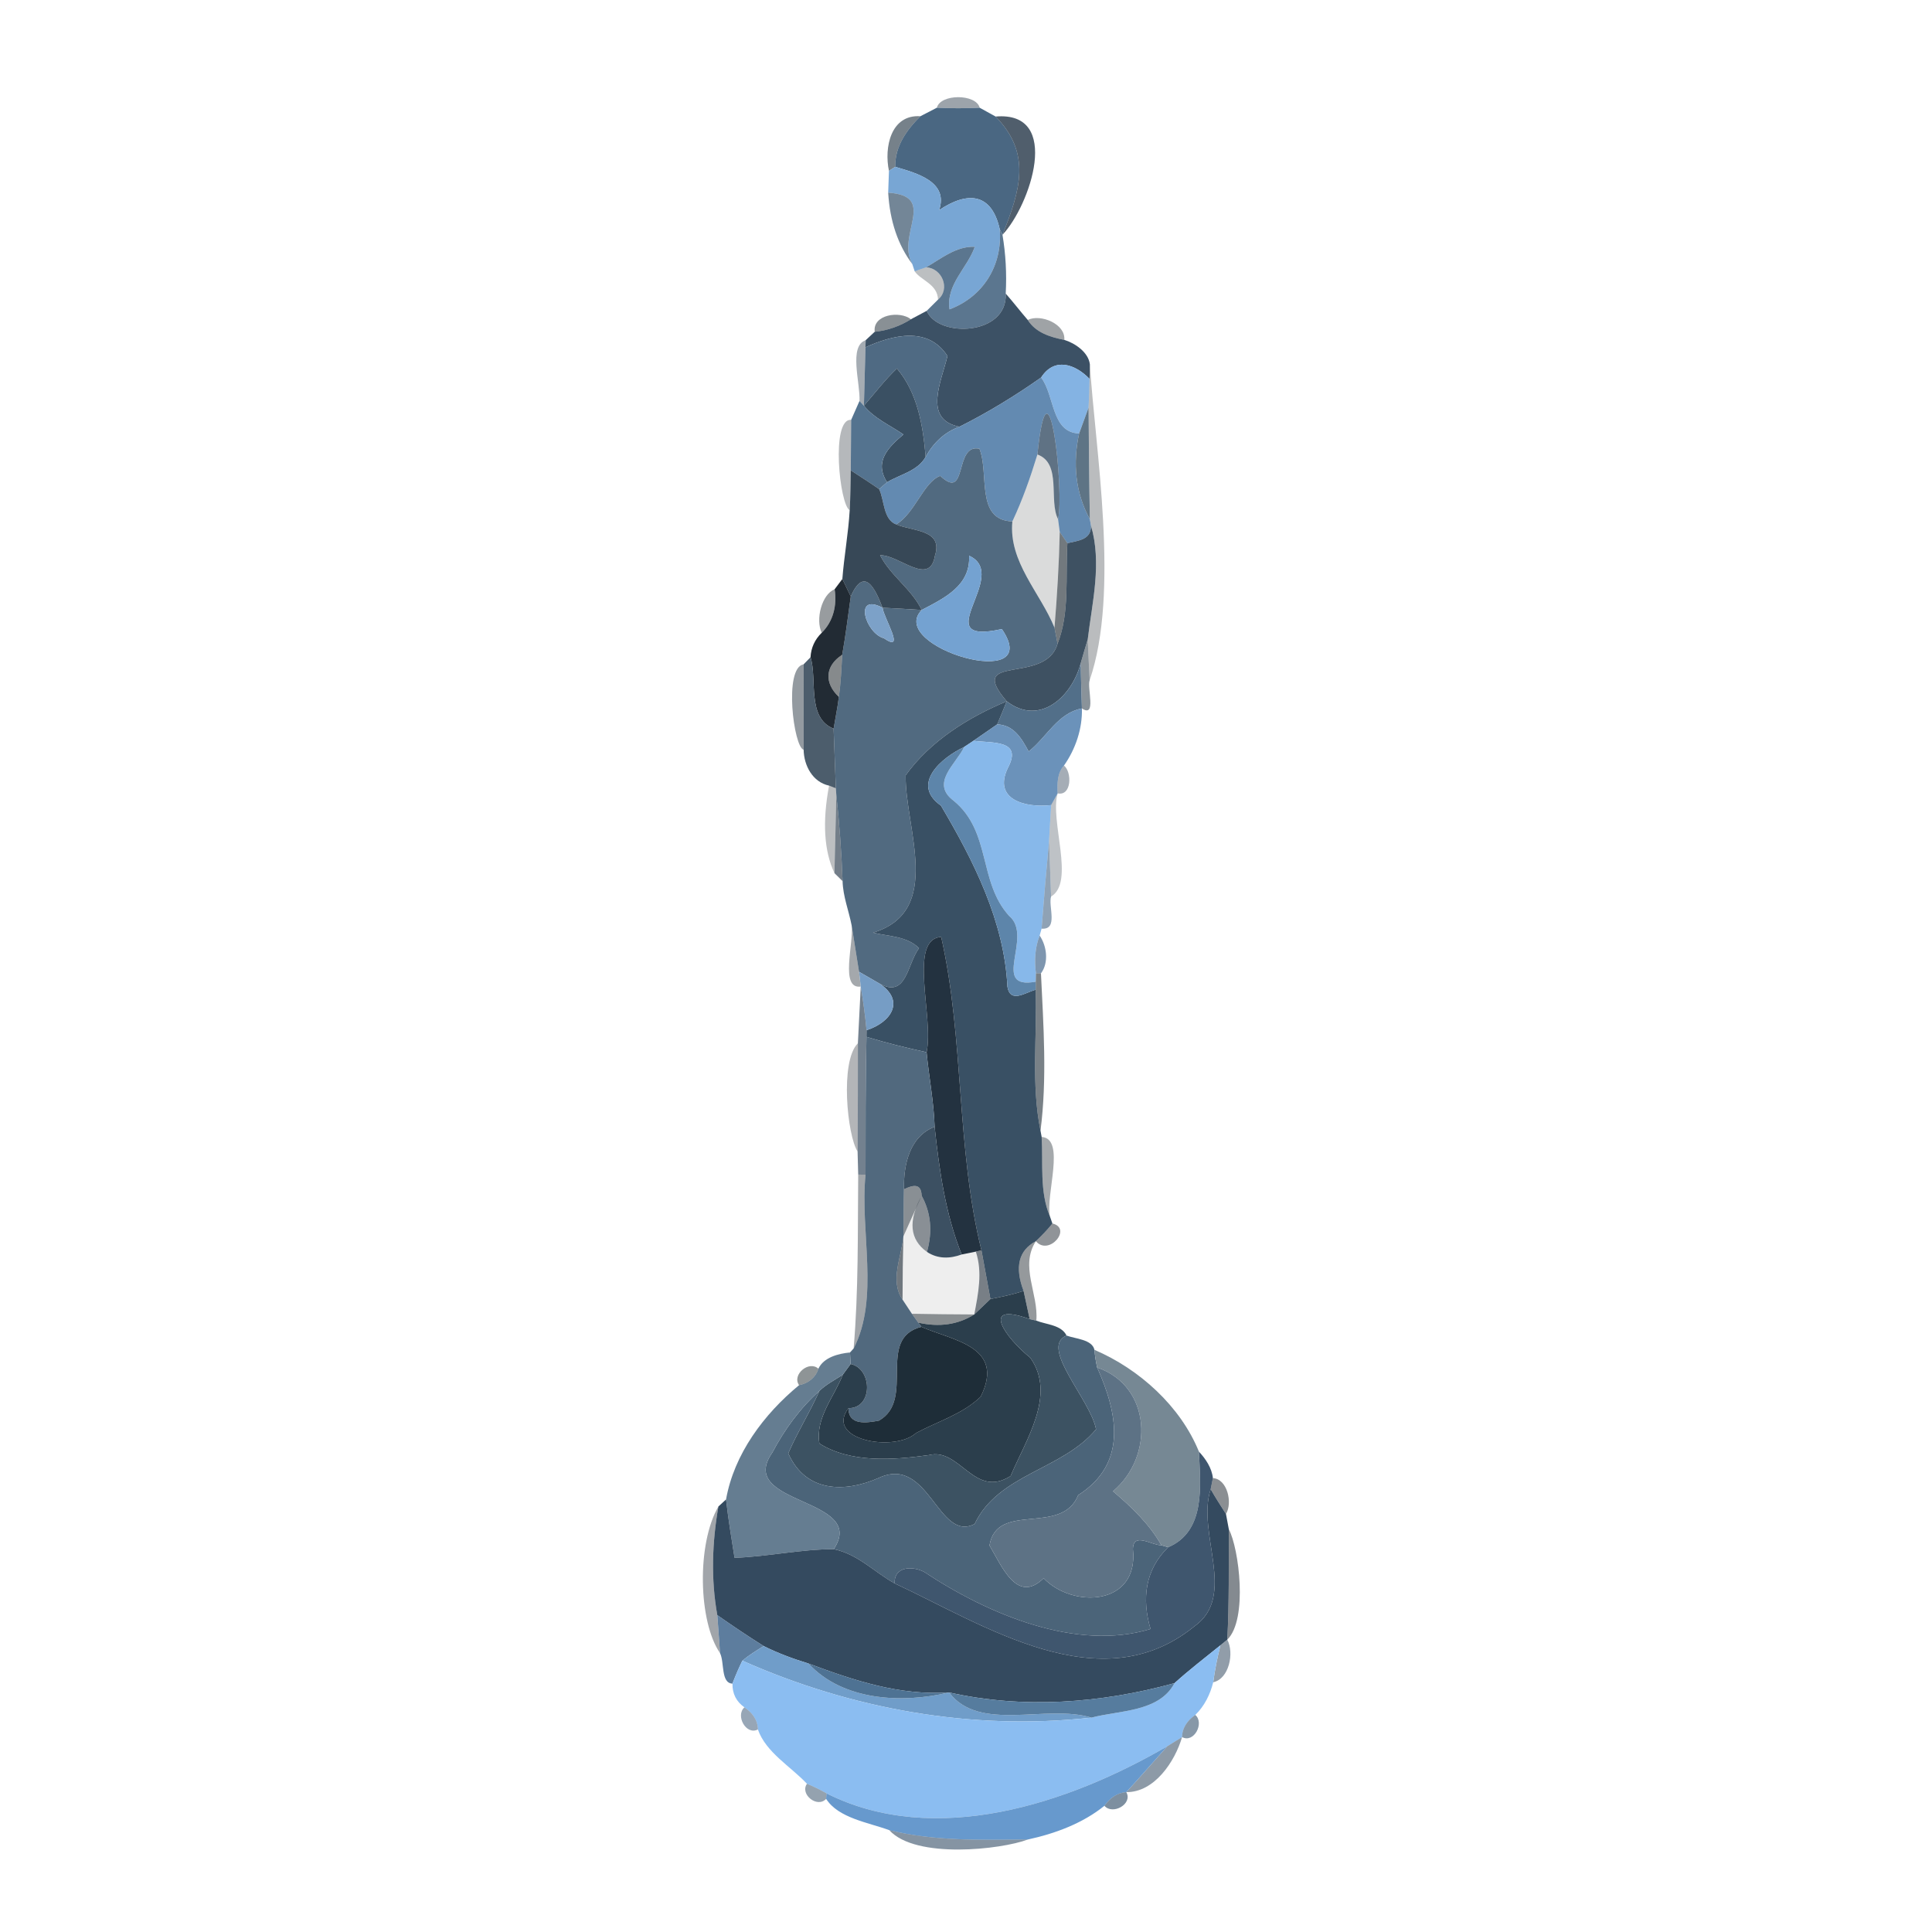 <?xml version="1.0" encoding="UTF-8" ?>
<!DOCTYPE svg PUBLIC "-//W3C//DTD SVG 1.1//EN" "http://www.w3.org/Graphics/SVG/1.1/DTD/svg11.dtd">
<svg width="250pt" height="250pt" viewBox="0 0 250 250" version="1.1" xmlns="http://www.w3.org/2000/svg">
<g id="#26364572">
<path fill="#263645" opacity="0.45" d=" M 121.23 13.94 C 121.68 12.12 126.31 12.12 126.77 13.94 C 124.92 14.03 123.07 14.03 121.23 13.94 Z" />
</g>
<g id="#4a6782fd">
<path fill="#4a6782" opacity="1.00" d=" M 119.10 15.04 C 119.63 14.77 120.70 14.21 121.23 13.94 C 123.07 14.03 124.92 14.03 126.77 13.94 C 127.29 14.22 128.32 14.79 128.83 15.08 C 133.50 19.86 132.03 24.60 129.72 30.38 L 129.37 29.68 C 128.31 24.91 125.18 24.74 121.52 27.19 C 122.78 23.49 118.57 22.39 115.84 21.59 C 115.80 18.93 117.30 16.84 119.10 15.04 Z" />
</g>
<g id="#30404ea8">
<path fill="#30404e" opacity="0.66" d=" M 115.03 22.11 C 114.39 19.11 115.25 14.79 119.10 15.04 C 117.30 16.84 115.80 18.93 115.84 21.59 L 115.03 22.11 Z" />
</g>
<g id="#253647cb">
<path fill="#253647" opacity="0.80" d=" M 128.83 15.08 C 137.51 14.34 133.27 26.65 129.72 30.38 C 132.03 24.60 133.50 19.86 128.83 15.08 Z" />
</g>
<g id="#78a6d4fc">
<path fill="#78a6d4" opacity="1.00" d=" M 115.03 22.11 L 115.84 21.59 C 118.57 22.39 122.78 23.49 121.52 27.19 C 125.18 24.74 128.31 24.91 129.37 29.68 C 129.73 34.34 127.24 38.39 122.87 40.03 C 122.40 36.80 125.16 34.72 126.14 31.93 C 123.72 31.84 121.82 33.45 119.84 34.59 C 119.47 34.72 118.73 34.98 118.36 35.11 L 118.05 34.17 C 115.93 30.36 121.42 25.36 114.93 24.93 C 114.95 24.22 115.01 22.81 115.03 22.11 Z" />
</g>
<g id="#476077c3">
<path fill="#476077" opacity="0.76" d=" M 114.93 24.93 C 121.42 25.36 115.93 30.36 118.05 34.17 C 116.19 31.69 115.15 28.61 114.93 24.93 Z" />
</g>
<g id="#53708af1">
<path fill="#53708a" opacity="0.95" d=" M 129.37 29.68 L 129.72 30.38 C 130.14 32.88 130.28 35.41 130.14 37.99 C 130.41 43.45 121.36 43.75 119.92 40.22 C 120.28 39.86 121.02 39.13 121.38 38.77 C 123.01 37.40 121.92 34.69 119.84 34.59 C 121.82 33.45 123.72 31.84 126.14 31.93 C 125.16 34.72 122.40 36.80 122.87 40.03 C 127.24 38.39 129.73 34.34 129.37 29.68 Z" />
</g>
<g id="#1f28304c">
<path fill="#1f2830" opacity="0.30" d=" M 118.36 35.11 C 118.73 34.98 119.47 34.72 119.84 34.59 C 121.92 34.69 123.01 37.40 121.38 38.77 C 121.32 36.75 119.13 36.27 118.36 35.11 Z" />
</g>
<g id="#384e62f9">
<path fill="#384e62" opacity="0.98" d=" M 130.14 37.99 C 131.12 39.10 132.02 40.28 132.99 41.40 C 134.02 43.05 135.92 43.63 137.72 43.98 C 139.12 44.41 140.85 45.59 141.03 47.15 C 141.02 47.62 141.00 48.56 140.99 49.03 C 139.12 47.10 136.43 46.18 134.72 48.85 C 131.35 51.22 127.83 53.38 124.15 55.22 C 119.38 54.28 121.82 49.37 122.60 46.07 C 120.09 42.18 115.51 43.35 111.99 44.94 L 112.02 44.02 C 112.31 43.75 112.90 43.20 113.19 42.93 C 114.85 42.77 116.46 42.20 117.87 41.31 C 118.38 41.04 119.41 40.49 119.92 40.22 C 121.36 43.75 130.41 43.45 130.14 37.99 Z" />
</g>
<g id="#29353e8b">
<path fill="#29353e" opacity="0.55" d=" M 113.19 42.93 C 112.89 40.69 116.45 40.18 117.87 41.31 C 116.46 42.20 114.85 42.77 113.19 42.93 Z" />
</g>
<g id="#212b316e">
<path fill="#212b31" opacity="0.43" d=" M 132.99 41.40 C 134.66 40.58 137.92 41.93 137.72 43.98 C 135.92 43.63 134.02 43.05 132.99 41.40 Z" />
</g>
<g id="#4f6a83fc">
<path fill="#4f6a83" opacity="1.00" d=" M 111.99 44.94 C 115.51 43.35 120.09 42.18 122.60 46.07 C 121.82 49.37 119.38 54.28 124.15 55.22 C 122.20 55.93 120.77 57.32 119.78 59.12 C 119.44 55.11 118.75 50.85 116.06 47.68 C 114.50 49.16 113.20 50.88 111.79 52.50 C 111.84 50.61 111.94 46.83 111.99 44.94 Z" />
</g>
<g id="#40505e78">
<path fill="#40505e" opacity="0.47" d=" M 111.22 51.88 C 111.33 49.55 109.79 44.78 112.02 44.02 L 111.99 44.94 C 111.94 46.83 111.84 50.61 111.79 52.50 L 111.22 51.88 Z" />
</g>
<g id="#81b1e2f7">
<path fill="#81b1e2" opacity="0.97" d=" M 134.72 48.85 C 136.43 46.18 139.12 47.10 140.99 49.03 C 140.97 50.27 140.93 51.51 140.86 52.75 C 140.45 53.86 140.04 54.97 139.64 56.09 C 136.01 55.97 136.50 51.19 134.72 48.85 Z" />
</g>
<g id="#21292e4e">
<path fill="#21292e" opacity="0.31" d=" M 141.03 47.15 C 141.72 58.17 144.92 76.62 141.00 88.02 C 140.92 86.26 140.82 84.50 140.75 82.75 C 141.34 77.86 142.60 72.88 141.17 68.00 L 141.03 67.19 C 140.93 62.37 140.90 57.56 140.86 52.75 C 140.93 51.51 140.97 50.27 140.99 49.03 C 141.00 48.56 141.02 47.62 141.03 47.15 Z" />
</g>
<g id="#3a5063ff">
<path fill="#3a5063" opacity="1.00" d=" M 111.79 52.50 C 113.20 50.88 114.50 49.16 116.06 47.68 C 118.75 50.85 119.44 55.11 119.78 59.12 C 118.73 60.97 116.48 61.38 114.79 62.40 C 113.07 59.75 114.92 57.90 116.90 56.22 C 115.17 55.02 113.14 54.17 111.79 52.50 Z" />
</g>
<g id="#638ab1fc">
<path fill="#638ab1" opacity="1.00" d=" M 124.15 55.22 C 127.83 53.38 131.35 51.22 134.72 48.85 C 136.50 51.19 136.01 55.97 139.64 56.09 C 138.80 59.91 139.14 63.77 141.03 67.19 L 141.17 68.00 C 141.23 69.86 139.51 69.96 138.12 70.29 C 137.87 69.93 137.37 69.20 137.13 68.83 C 137.07 68.42 136.97 67.59 136.91 67.18 C 137.74 63.88 135.71 44.34 134.24 58.81 C 133.34 61.76 132.32 64.67 131.00 67.47 C 126.19 67.32 128.03 61.29 126.74 58.07 C 123.41 57.34 125.27 64.96 121.67 61.58 C 119.53 62.35 118.40 66.40 115.97 67.86 C 114.28 67.24 114.45 64.74 113.76 63.29 C 114.01 63.06 114.53 62.62 114.79 62.40 C 116.48 61.38 118.73 60.97 119.78 59.12 C 120.77 57.32 122.20 55.93 124.15 55.22 Z" />
</g>
<g id="#54738ffb">
<path fill="#54738f" opacity="1.00" d=" M 111.22 51.88 L 111.79 52.50 C 113.14 54.17 115.17 55.02 116.90 56.22 C 114.92 57.90 113.07 59.75 114.79 62.40 C 114.53 62.62 114.01 63.06 113.76 63.29 C 112.55 62.45 111.31 61.66 110.09 60.86 C 110.10 59.22 110.13 55.96 110.14 54.33 C 110.41 53.71 110.95 52.49 111.22 51.88 Z" />
</g>
<g id="#364d64c9">
<path fill="#364d64" opacity="0.79" d=" M 134.24 58.81 C 135.71 44.34 137.74 63.88 136.91 67.18 C 135.67 64.76 137.43 59.97 134.24 58.81 Z" />
</g>
<g id="#4d6578e5">
<path fill="#4d6578" opacity="0.90" d=" M 139.64 56.09 C 140.04 54.97 140.45 53.86 140.86 52.75 C 140.90 57.56 140.93 62.37 141.03 67.19 C 139.14 63.77 138.80 59.91 139.64 56.09 Z" />
</g>
<g id="#212a3153">
<path fill="#212a31" opacity="0.33" d=" M 109.95 66.02 C 108.64 65.36 107.48 54.10 110.14 54.33 C 110.13 55.96 110.10 59.22 110.09 60.86 C 110.05 62.58 110.05 64.30 109.95 66.02 Z" />
</g>
<g id="#516a80fd">
<path fill="#516a80" opacity="1.00" d=" M 121.67 61.58 C 125.27 64.96 123.41 57.34 126.74 58.07 C 128.03 61.29 126.19 67.32 131.00 67.47 C 130.49 72.71 134.60 76.68 136.45 81.22 C 136.55 81.74 136.75 82.77 136.85 83.29 C 135.32 88.71 124.85 84.43 130.27 90.75 C 125.30 92.82 120.35 95.91 117.19 100.33 C 117.11 107.20 122.12 117.92 112.97 120.69 C 114.98 121.17 117.37 121.14 118.92 122.69 C 117.37 124.78 117.31 129.24 113.80 127.27 C 112.92 126.76 112.04 126.25 111.16 125.75 C 110.92 124.25 110.44 121.25 110.20 119.74 C 109.83 117.83 109.08 115.99 109.03 114.02 C 108.89 110.28 108.62 106.56 108.22 102.85 L 108.16 102.01 C 108.06 99.43 107.96 96.86 107.87 94.29 C 108.09 92.92 108.38 91.56 108.55 90.18 C 108.80 88.37 108.88 86.55 108.98 84.73 C 109.43 82.22 109.73 79.69 110.09 77.18 C 111.79 73.34 113.18 75.94 114.20 78.64 C 110.42 76.64 111.96 81.92 114.37 82.59 C 117.28 84.59 114.36 79.98 114.20 78.64 C 115.89 78.71 117.57 78.83 119.27 78.93 C 114.61 83.72 135.34 89.77 129.64 81.40 C 119.66 83.60 130.92 74.41 125.40 71.91 C 125.60 75.79 122.20 77.39 119.27 78.93 C 117.95 76.21 115.26 74.53 113.88 71.85 C 116.29 71.75 120.30 75.98 120.98 71.91 C 122.08 68.50 118.12 68.77 115.97 67.86 C 118.40 66.40 119.53 62.35 121.67 61.58 Z" />
</g>
<g id="#0d101325">
<path fill="#0d1013" opacity="0.15" d=" M 134.24 58.81 C 137.43 59.97 135.67 64.76 136.91 67.18 C 136.97 67.59 137.07 68.42 137.13 68.83 C 137.04 72.97 136.79 77.10 136.45 81.22 C 134.60 76.68 130.49 72.71 131.00 67.47 C 132.32 64.67 133.34 61.76 134.24 58.81 Z" />
</g>
<g id="#334554f9">
<path fill="#334554" opacity="0.98" d=" M 110.09 60.86 C 111.31 61.66 112.55 62.45 113.76 63.29 C 114.45 64.74 114.28 67.24 115.97 67.86 C 118.12 68.77 122.08 68.50 120.98 71.91 C 120.30 75.98 116.29 71.75 113.88 71.85 C 115.26 74.53 117.95 76.21 119.27 78.93 C 117.57 78.83 115.89 78.71 114.20 78.64 C 113.18 75.94 111.79 73.34 110.09 77.18 C 109.82 76.62 109.27 75.48 109.00 74.92 C 109.23 71.94 109.78 68.99 109.95 66.02 C 110.05 64.30 110.05 62.58 110.09 60.86 Z" />
</g>
<g id="#394d5ef7">
<path fill="#394d5e" opacity="0.97" d=" M 141.17 68.00 C 142.60 72.88 141.34 77.86 140.75 82.75 C 140.44 83.76 140.14 84.78 139.85 85.80 C 138.74 90.09 134.58 94.04 130.27 90.75 C 124.85 84.43 135.32 88.71 136.85 83.29 C 138.45 79.24 137.85 74.61 138.12 70.29 C 139.51 69.96 141.23 69.86 141.17 68.00 Z" />
</g>
<g id="#212b34a1">
<path fill="#212b34" opacity="0.63" d=" M 137.13 68.83 C 137.37 69.20 137.87 69.93 138.12 70.29 C 137.85 74.61 138.45 79.24 136.85 83.29 C 136.75 82.77 136.55 81.74 136.45 81.22 C 136.79 77.10 137.04 72.97 137.13 68.83 Z" />
</g>
<g id="#74a2d1ff">
<path fill="#74a2d1" opacity="1.00" d=" M 125.40 71.91 C 130.92 74.41 119.66 83.60 129.64 81.40 C 135.34 89.77 114.61 83.72 119.27 78.93 C 122.20 77.39 125.60 75.79 125.40 71.91 Z" />
</g>
<g id="#18212af1">
<path fill="#18212a" opacity="0.95" d=" M 108.00 76.25 C 108.25 75.92 108.75 75.25 109.00 74.92 C 109.27 75.48 109.82 76.62 110.09 77.18 C 109.73 79.69 109.43 82.22 108.98 84.73 C 106.74 86.17 106.64 88.39 108.55 90.18 C 108.38 91.56 108.09 92.92 107.87 94.29 C 104.35 92.91 105.78 87.83 104.88 85.05 C 104.95 83.82 105.43 82.76 106.33 81.88 C 107.84 80.38 108.32 78.32 108.00 76.25 Z" />
</g>
<g id="#1c252c72">
<path fill="#1c252c" opacity="0.45" d=" M 106.33 81.88 C 105.50 80.17 106.33 76.91 108.00 76.25 C 108.32 78.32 107.84 80.38 106.33 81.88 Z" />
</g>
<g id="#7ca1c8ff">
<path fill="#7ca1c8" opacity="1.00" d=" M 114.37 82.59 C 111.96 81.92 110.42 76.64 114.20 78.64 C 114.36 79.98 117.28 84.59 114.37 82.59 Z" />
</g>
<g id="#404f5b9b">
<path fill="#404f5b" opacity="0.61" d=" M 139.85 85.80 C 140.14 84.78 140.44 83.76 140.75 82.75 C 140.82 84.50 140.92 86.26 141.00 88.02 C 140.64 89.00 141.93 92.95 140.00 91.67 C 139.94 89.71 139.87 87.76 139.85 85.80 Z" />
</g>
<g id="#36495ae3">
<path fill="#36495a" opacity="0.89" d=" M 103.98 85.97 C 104.21 85.74 104.66 85.28 104.88 85.05 C 105.78 87.83 104.35 92.91 107.87 94.29 C 107.96 96.86 108.06 99.43 108.16 102.01 L 107.28 101.66 C 105.15 101.20 104.03 99.07 103.99 97.02 C 103.98 93.33 104.01 89.66 103.98 85.97 Z" />
</g>
<g id="#1b222788">
<path fill="#1b2227" opacity="0.53" d=" M 108.55 90.18 C 106.64 88.39 106.74 86.17 108.98 84.73 C 108.88 86.55 108.80 88.37 108.55 90.18 Z" />
</g>
<g id="#2b394681">
<path fill="#2b3946" opacity="0.51" d=" M 103.99 97.02 C 102.69 96.68 101.40 86.38 103.98 85.97 C 104.01 89.66 103.98 93.33 103.99 97.02 Z" />
</g>
<g id="#526f89fd">
<path fill="#526f89" opacity="1.00" d=" M 130.27 90.75 C 134.58 94.04 138.74 90.09 139.85 85.80 C 139.87 87.76 139.94 89.71 140.00 91.67 C 136.85 92.28 135.45 95.40 133.11 97.24 C 132.18 95.54 131.21 93.83 129.04 93.73 C 129.46 92.74 129.87 91.75 130.27 90.75 Z" />
</g>
<g id="#395064fe">
<path fill="#395064" opacity="1.00" d=" M 117.19 100.33 C 120.35 95.91 125.30 92.82 130.27 90.75 C 129.87 91.75 129.46 92.74 129.04 93.73 C 128.01 94.44 126.98 95.15 125.96 95.86 C 125.66 96.06 125.06 96.46 124.76 96.66 C 121.84 98.03 117.80 101.47 121.76 104.25 C 125.98 111.38 129.96 119.23 130.36 127.69 C 130.75 129.89 132.69 128.41 134.02 128.07 C 134.21 134.13 133.42 140.32 134.64 146.31 L 134.79 147.12 C 135.00 150.54 134.49 154.18 135.87 157.43 L 136.18 158.32 C 135.53 159.14 134.80 159.89 134.04 160.61 C 131.81 161.80 131.28 163.95 132.45 167.04 C 131.05 167.51 129.61 167.81 128.16 168.09 C 127.87 166.52 127.29 163.37 127.00 161.79 C 123.72 148.56 124.78 134.45 121.79 121.24 C 117.48 121.53 120.87 131.62 119.90 136.16 C 117.28 135.59 114.68 134.95 112.12 134.17 L 112.13 133.31 C 115.35 132.28 117.15 129.48 113.80 127.27 C 117.31 129.24 117.37 124.78 118.92 122.69 C 117.37 121.14 114.98 121.17 112.97 120.69 C 122.12 117.92 117.11 107.20 117.19 100.33 Z" />
</g>
<g id="#658eb7f5">
<path fill="#658eb7" opacity="0.96" d=" M 133.11 97.24 C 135.45 95.40 136.85 92.28 140.00 91.67 C 140.07 94.30 139.18 96.92 137.68 99.06 C 136.79 100.05 136.80 101.41 136.86 102.66 C 136.65 103.04 136.23 103.80 136.02 104.18 C 132.75 104.56 128.40 103.51 130.43 99.34 C 132.34 95.72 128.45 96.17 125.96 95.86 C 126.98 95.15 128.01 94.44 129.04 93.73 C 131.21 93.83 132.18 95.54 133.11 97.24 Z" />
</g>
<g id="#87b8eafe">
<path fill="#87b8ea" opacity="1.00" d=" M 124.76 96.66 C 125.06 96.46 125.66 96.06 125.96 95.86 C 128.45 96.17 132.34 95.72 130.43 99.34 C 128.40 103.51 132.75 104.56 136.02 104.18 C 135.92 105.71 135.84 107.24 135.75 108.77 C 135.40 112.56 135.07 116.36 134.78 120.17 L 134.53 121.06 C 133.92 122.61 133.83 124.30 134.05 125.95 L 134.03 127.03 C 128.05 128.13 133.80 121.19 130.58 118.52 C 126.57 114.10 128.29 107.65 123.42 103.63 C 120.32 101.34 123.72 98.87 124.76 96.66 Z" />
</g>
<g id="#5d85aaff">
<path fill="#5d85aa" opacity="1.00" d=" M 121.76 104.25 C 117.80 101.47 121.84 98.03 124.76 96.66 C 123.72 98.87 120.32 101.34 123.42 103.63 C 128.29 107.65 126.57 114.10 130.58 118.52 C 133.80 121.19 128.05 128.13 134.03 127.03 L 134.02 128.07 C 132.69 128.41 130.75 129.89 130.36 127.69 C 129.96 119.23 125.98 111.38 121.76 104.25 Z" />
</g>
<g id="#2f43586e">
<path fill="#2f4358" opacity="0.43" d=" M 136.86 102.66 C 136.80 101.41 136.79 100.05 137.68 99.06 C 138.74 99.92 138.67 103.05 136.86 102.66 Z" />
</g>
<g id="#151c2348">
<path fill="#151c23" opacity="0.28" d=" M 107.28 101.66 L 108.16 102.01 L 108.22 102.85 C 108.16 106.22 108.04 109.61 107.98 112.99 C 106.63 110.13 106.40 106.35 107.28 101.66 Z" />
</g>
<g id="#334353ae">
<path fill="#334353" opacity="0.68" d=" M 108.22 102.85 C 108.62 106.56 108.89 110.28 109.03 114.02 C 108.77 113.76 108.24 113.25 107.98 112.99 C 108.04 109.61 108.16 106.22 108.22 102.85 Z" />
</g>
<g id="#2532404c">
<path fill="#253240" opacity="0.30" d=" M 136.02 104.18 C 136.23 103.80 136.65 103.04 136.86 102.66 C 135.81 106.21 139.16 114.15 136.01 116.01 C 135.94 114.20 135.81 110.58 135.75 108.77 C 135.84 107.24 135.92 105.71 136.02 104.18 Z" />
</g>
<g id="#54708da7">
<path fill="#54708d" opacity="0.65" d=" M 134.78 120.17 C 135.07 116.36 135.40 112.56 135.75 108.77 C 135.81 110.58 135.94 114.20 136.01 116.01 C 135.62 117.29 136.99 120.34 134.78 120.17 Z" />
</g>
<g id="#202a3469">
<path fill="#202a34" opacity="0.41" d=" M 110.20 119.74 C 110.44 121.25 110.92 124.25 111.16 125.75 C 111.21 126.23 111.32 127.18 111.38 127.66 C 108.63 128.04 110.51 121.99 110.20 119.74 Z" />
</g>
<g id="#233240fe">
<path fill="#233240" opacity="1.00" d=" M 119.90 136.16 C 120.87 131.62 117.48 121.53 121.79 121.24 C 124.78 134.45 123.72 148.56 127.00 161.79 L 126.27 161.96 C 125.82 162.05 124.90 162.24 124.44 162.33 C 122.33 157.07 121.54 151.40 120.94 145.80 C 120.84 142.56 120.20 139.37 119.90 136.16 Z" />
</g>
<g id="#5a7999c8">
<path fill="#5a7999" opacity="0.78" d=" M 134.05 125.95 C 133.83 124.30 133.92 122.61 134.53 121.06 C 135.46 122.42 135.74 124.57 134.70 125.95 L 134.05 125.95 Z" />
</g>
<g id="#739bc4f9">
<path fill="#739bc4" opacity="0.98" d=" M 111.16 125.75 C 112.04 126.25 112.92 126.76 113.80 127.27 C 117.15 129.48 115.35 132.28 112.13 133.31 C 111.95 131.42 111.70 129.53 111.38 127.66 C 111.32 127.18 111.21 126.23 111.16 125.75 Z" />
</g>
<g id="#24313b9c">
<path fill="#24313b" opacity="0.61" d=" M 134.05 125.95 L 134.70 125.95 C 135.02 132.71 135.51 139.57 134.64 146.31 C 133.42 140.32 134.21 134.13 134.02 128.07 L 134.03 127.03 L 134.05 125.95 Z" />
</g>
<g id="#475a6cc2">
<path fill="#475a6c" opacity="0.76" d=" M 111.38 127.66 C 111.70 129.53 111.95 131.42 112.13 133.31 L 112.12 134.17 C 111.98 140.11 112.01 146.06 112.00 152.01 L 111.05 151.99 C 111.03 151.24 110.99 149.75 110.97 149.00 C 111.01 144.33 111.01 139.67 111.01 135.00 C 111.10 133.17 111.28 129.50 111.38 127.66 Z" />
</g>
<g id="#4e667cfa">
<path fill="#4e667c" opacity="0.98" d=" M 112.12 134.17 C 114.68 134.95 117.28 135.59 119.90 136.16 C 120.20 139.37 120.84 142.56 120.94 145.80 C 117.68 147.07 116.91 150.73 116.97 153.89 C 116.91 155.92 116.97 157.95 116.90 159.98 C 116.67 162.64 115.10 165.70 116.79 168.17 C 117.09 168.63 117.70 169.54 118.00 170.00 C 118.21 170.29 118.62 170.86 118.83 171.15 L 119.23 171.69 C 113.31 173.20 118.54 181.11 113.73 183.83 C 112.15 184.12 109.79 184.50 109.79 182.22 C 112.99 182.24 112.91 177.11 110.07 176.50 C 110.05 176.13 110.01 175.38 109.99 175.01 L 110.46 174.49 C 113.84 167.96 111.25 159.29 112.00 152.01 C 112.01 146.06 111.98 140.11 112.12 134.17 Z" />
</g>
<g id="#1a212853">
<path fill="#1a2128" opacity="0.33" d=" M 110.97 149.00 C 109.64 146.98 108.66 137.31 111.01 135.00 C 111.01 139.67 111.01 144.33 110.97 149.00 Z" />
</g>
<g id="#34495cf4">
<path fill="#34495c" opacity="0.96" d=" M 116.97 153.89 C 116.91 150.73 117.68 147.07 120.94 145.80 C 121.54 151.40 122.33 157.07 124.44 162.33 C 122.92 162.89 121.34 162.92 119.95 162.00 C 120.69 159.34 120.46 156.92 119.26 154.73 C 119.21 153.05 118.11 153.35 116.97 153.89 Z" />
</g>
<g id="#19222963">
<path fill="#192229" opacity="0.39" d=" M 134.79 147.12 C 137.96 147.34 135.25 154.65 135.87 157.43 C 134.49 154.18 135.00 150.54 134.79 147.12 Z" />
</g>
<g id="#232d366a">
<path fill="#232d36" opacity="0.42" d=" M 111.05 151.99 L 112.00 152.01 C 111.25 159.29 113.84 167.96 110.46 174.49 C 111.10 167.00 110.98 159.49 111.05 151.99 Z" />
</g>
<g id="#1e293284">
<path fill="#1e2932" opacity="0.52" d=" M 116.97 153.89 C 118.11 153.35 119.21 153.05 119.26 154.73 C 118.67 156.04 117.49 158.67 116.90 159.98 C 116.97 157.95 116.91 155.92 116.97 153.89 Z" />
</g>
<g id="#04050713">
<path fill="#040507" opacity="0.07" d=" M 116.90 159.98 C 117.49 158.67 118.67 156.04 119.26 154.73 C 117.48 157.98 117.71 160.40 119.95 162.00 C 121.34 162.92 122.92 162.89 124.44 162.33 C 124.90 162.24 125.82 162.05 126.27 161.96 C 127.16 164.63 126.58 167.40 126.07 170.09 C 123.38 170.08 120.69 170.05 118.00 170.00 C 117.70 169.54 117.09 168.63 116.79 168.17 C 116.79 165.43 116.83 162.71 116.90 159.98 Z" />
</g>
<g id="#202c3788">
<path fill="#202c37" opacity="0.53" d=" M 119.26 154.73 C 120.46 156.92 120.69 159.34 119.95 162.00 C 117.71 160.40 117.48 157.98 119.26 154.73 Z" />
</g>
<g id="#1e252d7e">
<path fill="#1e252d" opacity="0.49" d=" M 136.18 158.32 C 138.80 158.93 135.73 162.59 134.04 160.61 C 134.80 159.89 135.53 159.14 136.18 158.32 Z" />
</g>
<g id="#2a3641ab">
<path fill="#2a3641" opacity="0.67" d=" M 116.79 168.17 C 115.10 165.70 116.67 162.64 116.90 159.98 C 116.83 162.71 116.79 165.43 116.79 168.17 Z" />
</g>
<g id="#18212875">
<path fill="#182128" opacity="0.46" d=" M 132.45 167.04 C 131.28 163.95 131.81 161.80 134.04 160.61 C 131.93 163.88 134.40 167.40 134.10 170.89 L 133.24 170.69 C 132.98 169.47 132.72 168.25 132.45 167.04 Z" />
</g>
<g id="#1e2a369a">
<path fill="#1e2a36" opacity="0.60" d=" M 126.27 161.96 L 127.00 161.79 C 127.29 163.37 127.87 166.52 128.16 168.09 C 127.47 168.76 126.77 169.43 126.07 170.09 C 126.58 167.40 127.16 164.63 126.27 161.96 Z" />
</g>
<g id="#2b3e4cfd">
<path fill="#2b3e4c" opacity="1.00" d=" M 132.45 167.04 C 132.72 168.25 132.98 169.47 133.24 170.69 C 126.61 168.31 130.21 173.20 133.32 175.69 C 136.74 180.49 132.71 186.37 130.77 191.00 C 126.05 193.99 124.20 187.25 120.18 188.29 C 115.54 188.94 110.07 189.33 106.03 186.79 C 105.48 183.47 107.93 180.79 109.06 177.88 C 109.32 177.54 109.82 176.85 110.07 176.50 C 112.91 177.11 112.99 182.24 109.79 182.22 C 106.68 186.32 115.75 187.97 118.54 185.43 C 121.35 183.92 124.58 182.99 126.91 180.72 C 130.13 174.19 123.21 173.46 119.23 171.69 L 118.83 171.15 C 121.55 171.76 123.97 171.41 126.07 170.09 C 126.77 169.43 127.47 168.76 128.16 168.09 C 129.61 167.81 131.05 167.51 132.45 167.04 Z" />
</g>
<g id="#262f348a">
<path fill="#262f34" opacity="0.54" d=" M 118.00 170.00 C 120.69 170.05 123.38 170.08 126.07 170.09 C 123.97 171.41 121.55 171.76 118.83 171.15 C 118.62 170.86 118.21 170.29 118.00 170.00 Z" />
</g>
<g id="#3c5262fd">
<path fill="#3c5262" opacity="1.00" d=" M 133.32 175.69 C 130.21 173.20 126.61 168.31 133.24 170.69 L 134.10 170.89 C 135.39 171.41 137.34 171.43 138.01 172.82 C 134.44 174.31 141.14 181.16 141.83 184.95 C 137.48 190.21 129.19 190.72 126.12 197.20 C 121.37 199.65 120.21 188.20 113.69 191.25 C 109.40 193.14 104.28 193.20 102.00 188.06 C 103.20 185.29 104.81 182.73 106.03 179.98 C 106.92 179.12 108.04 178.56 109.06 177.88 C 107.93 180.79 105.48 183.47 106.03 186.79 C 110.07 189.33 115.54 188.94 120.18 188.29 C 124.20 187.25 126.05 193.99 130.77 191.00 C 132.71 186.37 136.74 180.49 133.32 175.69 Z" />
</g>
<g id="#1e2d38ff">
<path fill="#1e2d38" opacity="1.00" d=" M 113.73 183.83 C 118.54 181.11 113.31 173.20 119.23 171.69 C 123.21 173.46 130.13 174.19 126.91 180.72 C 124.58 182.99 121.35 183.92 118.54 185.43 C 115.75 187.97 106.68 186.32 109.79 182.22 C 109.79 184.50 112.15 184.12 113.73 183.83 Z" />
</g>
<g id="#4b6479ff">
<path fill="#4b6479" opacity="1.00" d=" M 141.83 184.95 C 141.14 181.16 134.44 174.31 138.01 172.82 C 139.15 173.25 141.32 173.31 141.62 174.67 C 141.68 175.43 141.80 176.19 141.97 176.95 C 144.61 182.84 145.96 189.36 139.52 193.47 C 137.37 198.80 129.00 194.21 128.04 199.98 C 129.63 202.65 131.60 207.61 135.05 204.22 C 138.83 208.18 147.39 207.79 146.60 200.47 C 146.62 198.19 149.00 199.96 150.29 199.96 L 151.16 200.21 C 148.16 203.14 147.73 206.91 148.88 210.79 C 139.31 213.71 127.91 208.92 119.61 203.42 C 118.13 202.61 115.66 202.65 115.77 204.89 C 113.11 203.42 111.05 201.12 107.89 200.46 C 112.37 193.70 95.11 194.83 99.94 187.96 C 101.51 184.99 103.52 182.23 106.03 179.98 C 104.81 182.73 103.20 185.29 102.00 188.06 C 104.28 193.20 109.40 193.14 113.69 191.25 C 120.21 188.20 121.37 199.65 126.12 197.20 C 129.19 190.72 137.48 190.21 141.83 184.95 Z" />
</g>
<g id="#617a8ef8">
<path fill="#617a8e" opacity="0.97" d=" M 105.90 177.11 C 106.58 175.64 108.49 175.15 109.99 175.01 C 110.01 175.38 110.05 176.13 110.07 176.50 C 109.82 176.85 109.32 177.54 109.06 177.88 C 108.04 178.56 106.92 179.12 106.03 179.98 C 103.52 182.23 101.51 184.99 99.94 187.96 C 95.11 194.83 112.37 193.70 107.89 200.46 C 103.57 200.47 99.35 201.43 95.05 201.58 C 94.64 199.04 94.24 196.57 93.95 194.03 C 94.99 188.14 98.85 182.99 103.40 179.24 C 104.56 179.02 105.54 178.26 105.90 177.11 Z" />
</g>
<g id="#728591f8">
<path fill="#728591" opacity="0.97" d=" M 141.97 176.95 C 141.80 176.19 141.68 175.43 141.62 174.67 C 147.42 177.15 152.75 181.96 155.14 187.84 C 155.33 192.15 156.06 198.15 151.16 200.21 L 150.29 199.96 C 148.72 197.19 146.42 195.01 144.02 192.97 C 149.36 188.47 149.03 179.39 141.97 176.95 Z" />
</g>
<g id="#323d418b">
<path fill="#323d41" opacity="0.55" d=" M 103.40 179.24 C 102.44 177.88 104.68 176.00 105.90 177.11 C 105.54 178.26 104.56 179.02 103.40 179.24 Z" />
</g>
<g id="#5d7285ff">
<path fill="#5d7285" opacity="1.00" d=" M 141.97 176.95 C 149.03 179.39 149.36 188.47 144.02 192.97 C 146.42 195.01 148.72 197.19 150.29 199.96 C 149.00 199.96 146.62 198.19 146.60 200.47 C 147.39 207.79 138.83 208.18 135.05 204.22 C 131.60 207.61 129.63 202.65 128.04 199.98 C 129.00 194.21 137.37 198.80 139.52 193.47 C 145.96 189.36 144.61 182.84 141.97 176.95 Z" />
</g>
<g id="#3f566efe">
<path fill="#3f566e" opacity="1.00" d=" M 155.14 187.84 C 156.02 188.78 156.81 189.96 156.95 191.27 C 156.88 191.63 156.73 192.34 156.66 192.70 C 154.79 198.42 160.14 206.48 154.55 210.45 C 142.41 220.31 127.46 210.34 115.77 204.89 C 115.66 202.65 118.13 202.61 119.61 203.42 C 127.91 208.92 139.31 213.71 148.88 210.79 C 147.73 206.91 148.16 203.14 151.16 200.21 C 156.06 198.15 155.33 192.15 155.14 187.84 Z" />
</g>
<g id="#1c252b81">
<path fill="#1c252b" opacity="0.51" d=" M 156.95 191.27 C 158.80 191.36 159.53 194.45 158.64 195.91 C 157.97 194.84 157.27 193.79 156.66 192.70 C 156.73 192.34 156.88 191.63 156.95 191.27 Z" />
</g>
<g id="#344a5ffd">
<path fill="#344a5f" opacity="1.00" d=" M 154.55 210.45 C 160.14 206.48 154.79 198.42 156.66 192.70 C 157.27 193.79 157.97 194.84 158.64 195.91 C 158.73 196.40 158.92 197.40 159.01 197.89 C 158.98 202.65 159.07 207.42 158.81 212.17 C 158.59 212.36 158.14 212.72 157.92 212.90 C 155.92 214.52 153.88 216.08 151.98 217.80 C 142.39 220.43 132.34 221.15 122.81 219.00 C 116.39 219.43 110.52 217.46 104.62 215.26 C 102.63 214.65 100.68 213.93 98.82 213.00 C 96.78 211.72 94.79 210.38 92.82 209.00 C 91.98 204.33 92.15 199.60 92.96 194.94 C 93.20 194.71 93.70 194.26 93.95 194.03 C 94.24 196.57 94.64 199.04 95.05 201.58 C 99.35 201.43 103.57 200.47 107.89 200.46 C 111.05 201.12 113.11 203.42 115.77 204.89 C 127.46 210.34 142.41 220.31 154.55 210.45 Z" />
</g>
<g id="#1f2a356c">
<path fill="#1f2a35" opacity="0.42" d=" M 93.17 213.91 C 90.36 209.84 90.14 199.78 92.96 194.94 C 92.15 199.60 91.98 204.33 92.82 209.00 C 92.95 210.63 93.05 212.27 93.17 213.91 Z" />
</g>
<g id="#333d4698">
<path fill="#333d46" opacity="0.60" d=" M 159.01 197.89 C 160.32 200.33 161.50 209.55 158.81 212.17 C 159.07 207.42 158.98 202.65 159.01 197.89 Z" />
</g>
<g id="#527498ee">
<path fill="#527498" opacity="0.93" d=" M 92.82 209.00 C 94.79 210.38 96.78 211.72 98.82 213.00 C 97.87 213.59 96.92 214.18 96.06 214.89 C 95.59 215.86 95.16 216.85 94.78 217.86 C 93.25 217.81 93.76 215.07 93.17 213.91 C 93.05 212.27 92.95 210.63 92.82 209.00 Z" />
</g>
<g id="#42566c93">
<path fill="#42566c" opacity="0.58" d=" M 157.92 212.90 C 158.14 212.72 158.59 212.36 158.81 212.17 C 159.74 213.91 159.03 217.26 156.99 217.68 C 157.20 216.07 157.53 214.48 157.92 212.90 Z" />
</g>
<g id="#709dc9ff">
<path fill="#709dc9" opacity="1.00" d=" M 96.06 214.89 C 96.92 214.18 97.87 213.59 98.82 213.00 C 100.68 213.93 102.63 214.65 104.62 215.26 C 109.06 220.09 116.75 220.46 122.81 219.00 C 126.75 224.23 135.37 220.47 141.23 222.26 C 125.73 223.98 110.19 221.16 96.06 214.89 Z" />
</g>
<g id="#8bbdf1fe">
<path fill="#8bbdf1" opacity="1.00" d=" M 151.98 217.80 C 153.88 216.08 155.92 214.52 157.92 212.90 C 157.53 214.48 157.20 216.07 156.99 217.68 C 156.60 219.25 155.85 220.78 154.67 221.91 C 153.70 222.58 152.97 223.55 152.96 224.78 C 152.48 225.07 151.53 225.67 151.05 225.96 C 138.26 233.41 120.98 239.12 106.95 232.06 C 106.13 231.59 105.29 231.18 104.42 230.82 C 102.31 228.57 99.11 226.77 98.07 223.79 C 98.06 222.55 97.32 221.58 96.33 220.93 C 95.28 220.19 94.76 219.17 94.78 217.86 C 95.16 216.85 95.59 215.86 96.06 214.89 C 110.19 221.16 125.73 223.98 141.23 222.26 C 144.87 221.30 149.99 221.56 151.98 217.80 Z" />
</g>
<g id="#4e7293ff">
<path fill="#4e7293" opacity="1.00" d=" M 104.62 215.26 C 110.52 217.46 116.39 219.43 122.81 219.00 C 116.75 220.46 109.06 220.09 104.62 215.26 Z" />
</g>
<g id="#567c9eff">
<path fill="#567c9e" opacity="1.00" d=" M 122.81 219.00 C 132.34 221.15 142.39 220.43 151.98 217.80 C 149.99 221.56 144.87 221.30 141.23 222.26 C 135.37 220.47 126.75 224.23 122.81 219.00 Z" />
</g>
<g id="#4d668193">
<path fill="#4d6681" opacity="0.58" d=" M 96.33 220.93 C 97.32 221.58 98.06 222.55 98.07 223.79 C 96.55 224.59 95.13 221.99 96.33 220.93 Z" />
</g>
<g id="#3c57729c">
<path fill="#3c5772" opacity="0.61" d=" M 152.96 224.78 C 152.97 223.55 153.70 222.58 154.67 221.91 C 155.89 222.96 154.49 225.61 152.96 224.78 Z" />
</g>
<g id="#30475f8c">
<path fill="#30475f" opacity="0.55" d=" M 151.05 225.96 C 151.53 225.67 152.48 225.07 152.96 224.78 C 152.04 227.93 149.38 231.95 145.74 231.90 C 147.54 229.95 149.28 227.94 151.05 225.96 Z" />
</g>
<g id="#6195cbf5">
<path fill="#6195cb" opacity="0.96" d=" M 106.95 232.06 C 120.98 239.12 138.26 233.41 151.05 225.96 C 149.28 227.94 147.54 229.95 145.74 231.90 C 144.53 231.98 143.59 232.71 142.91 233.67 C 140.09 235.95 136.52 237.27 133.01 238.03 C 127.00 238.09 120.94 238.27 115.07 236.82 C 112.31 235.81 108.48 235.26 106.90 232.77 L 106.95 232.06 Z" />
</g>
<g id="#364f6886">
<path fill="#364f68" opacity="0.53" d=" M 104.42 230.82 C 105.29 231.18 106.13 231.59 106.95 232.06 L 106.90 232.77 C 105.75 234.02 103.47 232.17 104.42 230.82 Z" />
</g>
<g id="#324e69a0">
<path fill="#324e69" opacity="0.63" d=" M 142.91 233.67 C 143.59 232.71 144.53 231.98 145.74 231.90 C 146.62 233.42 143.99 234.91 142.91 233.67 Z" />
</g>
<g id="#2e486194">
<path fill="#2e4861" opacity="0.58" d=" M 115.07 236.82 C 120.94 238.27 127.00 238.09 133.01 238.03 C 129.58 239.33 118.49 240.60 115.07 236.82 Z" />
</g>
</svg>
